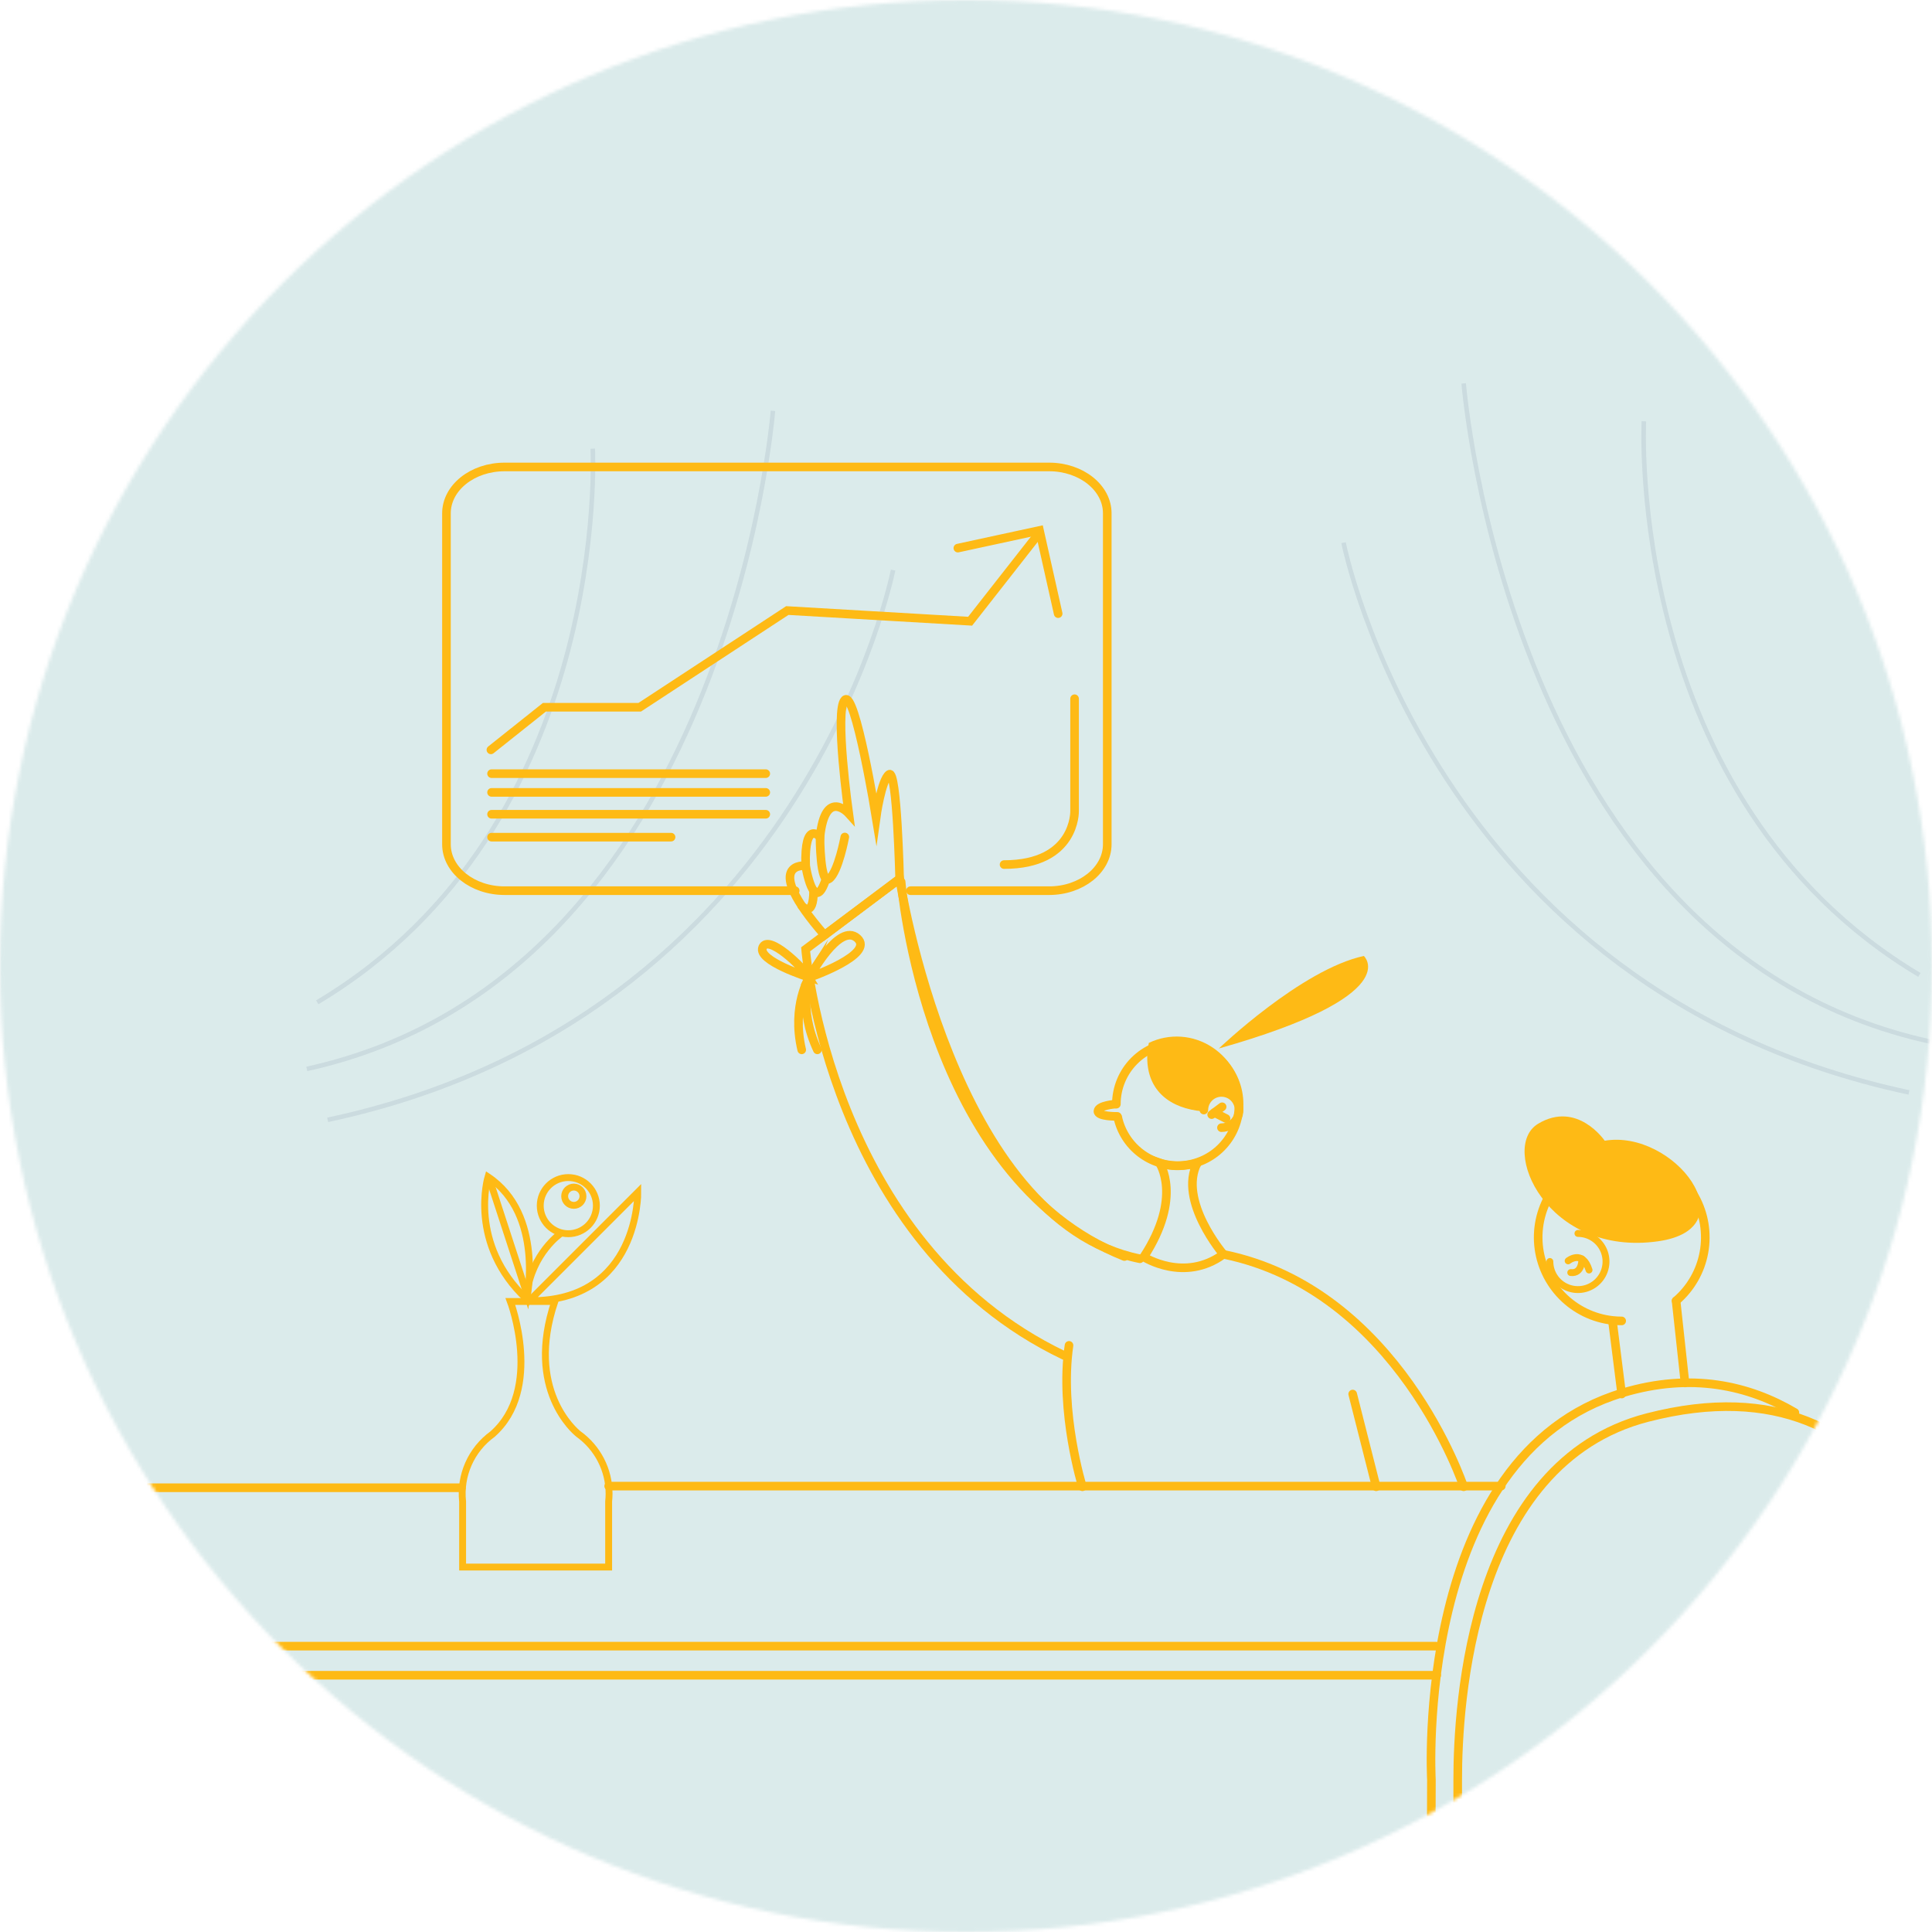 <svg width="561" height="561" viewBox="0 0 561 561" fill="none" xmlns="http://www.w3.org/2000/svg">
<mask id="mask0_522_4052" style="mask-type:alpha" maskUnits="userSpaceOnUse" x="0" y="0" width="561" height="561">
<circle cx="280.5" cy="280.5" r="280.5" fill="#D9D9D9"/>
</mask>
<g mask="url(#mask0_522_4052)">
<ellipse cx="269" cy="293" rx="326" ry="325" fill="#4B9F9C" fill-opacity="0.2"/>
<path d="M390.132 157.585C390.132 157.585 415.535 287.634 554.304 317.208" stroke="#0E1F4E" stroke-opacity="0.08" stroke-width="1.312" stroke-miterlimit="10"/>
<path d="M425.014 111.328C425.014 111.328 437.905 275.501 560.371 302.421" stroke="#0E1F4E" stroke-opacity="0.08" stroke-width="1.312" stroke-miterlimit="10"/>
<path d="M477.336 122.324C477.336 122.324 471.649 231.899 557.337 283.084" stroke="#0E1F4E" stroke-opacity="0.08" stroke-width="1.312" stroke-miterlimit="10"/>
<path d="M259.325 165.547C259.325 165.547 233.922 295.596 95.152 325.17" stroke="#0E1F4E" stroke-opacity="0.08" stroke-width="1.312" stroke-miterlimit="10"/>
<path d="M224.443 119.291C224.443 119.291 211.551 283.463 89.085 310.383" stroke="#0E1F4E" stroke-opacity="0.08" stroke-width="1.312" stroke-miterlimit="10"/>
<path d="M172.119 130.286C172.119 130.286 177.806 239.861 92.118 291.046" stroke="#0E1F4E" stroke-opacity="0.08" stroke-width="1.312" stroke-miterlimit="10"/>
<path d="M324.16 320.62C324.16 315.894 326.037 311.361 329.379 308.019C332.721 304.678 337.254 302.8 341.98 302.8C346.706 302.8 351.239 304.678 354.581 308.019C357.922 311.361 359.8 315.894 359.8 320.62C359.8 321.317 359.759 322.013 359.679 322.706C359.189 326.898 357.227 330.781 354.141 333.662C351.056 336.544 347.048 338.236 342.832 338.438C338.615 338.64 334.464 337.339 331.117 334.766C327.771 332.193 325.446 328.516 324.558 324.389" stroke="#FEBA15" stroke-width="2.5" stroke-miterlimit="10" stroke-linecap="round"/>
<path d="M323.859 320.601C323.859 320.601 318.93 320.98 318.809 322.626C318.688 324.271 324.428 324.165 324.428 324.165" stroke="#FEBA15" stroke-width="2.5" stroke-miterlimit="10" stroke-linecap="round"/>
<path d="M360.856 320.756C360.856 321.539 360.415 322.309 360.327 323.071C360.085 323.227 360.232 323.374 359.974 323.518C360.021 323.231 360.043 322.94 360.042 322.649C360.042 321.143 359.462 319.699 358.429 318.634C357.397 317.569 355.996 316.971 354.536 316.971C353.076 316.971 351.676 317.569 350.644 318.634C349.611 319.699 349.031 321.143 349.031 322.649C349.031 323.309 349.007 322.108 349.21 322.698C339.916 321.879 333.124 316.881 333.124 307.085C333.122 305.652 333.281 304.224 333.596 302.828C336.518 301.428 339.734 300.809 342.949 301.029C346.164 301.249 349.273 302.301 351.989 304.087C354.706 305.874 356.942 308.338 358.492 311.251C360.041 314.164 360.854 317.433 360.856 320.756Z" fill="#FEBA15"/>
<path d="M349.562 322.326C349.562 321.314 349.863 320.324 350.425 319.482C350.988 318.641 351.787 317.985 352.722 317.597C353.658 317.21 354.687 317.108 355.68 317.306C356.673 317.503 357.585 317.991 358.3 318.707C359.016 319.423 359.504 320.335 359.701 321.327C359.899 322.32 359.797 323.35 359.41 324.285C359.023 325.22 358.366 326.02 357.525 326.582C356.683 327.144 355.693 327.445 354.681 327.445" stroke="#FEBA15" stroke-width="2.5" stroke-miterlimit="10" stroke-linecap="round"/>
<path d="M353.922 304.452C353.922 304.452 377.955 281.454 396.026 277.586C396.026 277.586 408.503 289.013 353.922 304.452Z" fill="#FEBA15"/>
<path d="M336.671 337.682C336.671 337.682 343.496 347.54 332.122 364.981C332.122 364.981 343.875 372.564 355.25 364.222C355.25 364.222 341.98 348.677 347.667 337.682C347.667 337.682 341.98 339.578 336.671 337.682Z" stroke="#FEBA15" stroke-width="2.5" stroke-miterlimit="10" stroke-linecap="round"/>
<path d="M355.25 364.222C406.079 374.554 425.013 431.711 425.013 431.711" stroke="#FEBA15" stroke-width="2.5" stroke-miterlimit="10" stroke-linecap="round"/>
<path d="M314.302 431.711C314.302 431.711 307.583 409.997 310.412 390.66" stroke="#FEBA15" stroke-width="2.5" stroke-miterlimit="10" stroke-linecap="round"/>
<path d="M392.786 404.792L399.61 431.711" stroke="#FEBA15" stroke-width="2.5" stroke-miterlimit="10" stroke-linecap="round"/>
<path d="M351.837 323.653L354.87 321.378" stroke="#FEBA15" stroke-width="2.5" stroke-miterlimit="10" stroke-linecap="round"/>
<path d="M352.623 323.062L356.008 324.79" stroke="#FEBA15" stroke-width="2.5" stroke-miterlimit="10" stroke-linecap="round"/>
<path d="M230.907 258.629H146.527C137.199 258.629 129.639 252.6 129.639 245.165V149.054C129.639 141.619 137.199 135.59 146.527 135.59H304.633C313.96 135.59 321.52 141.619 321.52 149.054V245.165C321.505 252.6 313.945 258.629 304.633 258.629H264.371" stroke="#FEBA15" stroke-width="2.5" stroke-miterlimit="10" stroke-linecap="round"/>
<path d="M142.546 217.737L158.091 205.358H185.769L228.613 177.286L281.695 180.383L301.79 154.741" stroke="#FEBA15" stroke-width="2.5" stroke-miterlimit="10" stroke-linecap="round"/>
<path d="M278.135 159.154L301.843 154.021L307.261 178.184" stroke="#FEBA15" stroke-width="2.5" stroke-miterlimit="10" stroke-linecap="round"/>
<path d="M142.735 224.649H222.357" stroke="#FEBA15" stroke-width="2.5" stroke-miterlimit="10" stroke-linecap="round"/>
<path d="M142.735 230.09H222.357" stroke="#FEBA15" stroke-width="2.5" stroke-miterlimit="10" stroke-linecap="round"/>
<path d="M142.735 236.437H222.357" stroke="#FEBA15" stroke-width="2.5" stroke-miterlimit="10" stroke-linecap="round"/>
<path d="M142.735 243.087H194.857" stroke="#FEBA15" stroke-width="2.5" stroke-miterlimit="10" stroke-linecap="round"/>
<path d="M470.892 383.559C470.005 383.559 469.119 383.511 468.238 383.415C462.692 382.801 457.527 380.295 453.613 376.318C449.699 372.341 447.275 367.137 446.75 361.583C446.224 356.028 447.629 350.462 450.727 345.821C453.825 341.181 458.428 337.75 463.76 336.107C469.093 334.464 474.828 334.708 480.001 336.799C485.174 338.89 489.468 342.7 492.161 347.587C494.853 352.474 495.779 358.14 494.783 363.63C493.787 369.119 490.929 374.098 486.691 377.728" stroke="#FEBA15" stroke-width="2.5" stroke-miterlimit="10" stroke-linecap="round"/>
<path d="M465.963 331.236C465.963 331.236 458 319.483 446.626 326.307C435.251 333.132 449.052 365.068 481.508 360.431C508.048 356.639 486.058 327.824 465.963 331.236Z" fill="#FEBA15"/>
<path d="M458.189 358.156C459.802 358.156 461.378 358.634 462.718 359.53C464.059 360.426 465.104 361.699 465.721 363.188C466.338 364.678 466.499 366.317 466.184 367.898C465.87 369.479 465.094 370.932 463.954 372.072C462.813 373.212 461.361 373.988 459.78 374.303C458.198 374.617 456.559 374.456 455.07 373.839C453.58 373.222 452.307 372.177 451.411 370.837C450.516 369.496 450.038 367.92 450.038 366.308" stroke="#FEBA15" stroke-width="2" stroke-miterlimit="10" stroke-linecap="round"/>
<path d="M455.346 366.119C455.346 366.119 459.516 362.706 461.412 368.773" stroke="#FEBA15" stroke-width="2" stroke-miterlimit="10" stroke-linecap="round"/>
<path d="M459.327 365.55C459.327 365.55 459.516 369.898 456.104 369.519" stroke="#FEBA15" stroke-width="2" stroke-miterlimit="10" stroke-linecap="round"/>
<path d="M489.28 401.569L486.687 377.717" stroke="#FEBA15" stroke-width="2.5" stroke-miterlimit="10" stroke-linecap="round"/>
<path d="M468.215 383.559L470.892 404.791" stroke="#FEBA15" stroke-width="2.5" stroke-miterlimit="10" stroke-linecap="round"/>
<path d="M521.183 410.164C507.812 402.29 491.131 398.443 471.119 404.462C410.324 422.748 415.644 516.788 415.644 516.788L415.454 580.041" stroke="#FEBA15" stroke-width="2.5" stroke-miterlimit="10" stroke-linecap="round"/>
<path d="M553.248 436.271C539.134 415.747 516.075 401.905 478.39 411.62C427.205 424.81 423.242 494.836 423.279 516.953L423.253 580.041" stroke="#FEBA15" stroke-width="2.5" stroke-miterlimit="10" stroke-linecap="round"/>
<path d="M312.027 202.893V235.553C312.027 235.553 312.406 251.046 291.553 251.046" stroke="#FEBA15" stroke-width="2.5" stroke-miterlimit="10" stroke-linecap="round"/>
<path d="M176.859 433.702C176.86 434.473 176.818 435.244 176.734 436.011V455.029H134.33V436.011C133.924 432.277 134.51 428.502 136.031 425.067C137.552 421.632 139.952 418.66 142.99 416.451C157.83 403.412 148.199 377.914 148.199 377.914H161.09C152.487 403.491 166.933 415.571 167.991 416.416L168.021 416.439C170.756 418.411 172.983 421.005 174.52 424.006C176.057 427.007 176.858 430.33 176.859 433.702V433.702Z" stroke="#FEBA15" stroke-width="2" stroke-miterlimit="10" stroke-linecap="round"/>
<path d="M141.704 341.717C141.704 341.717 135.827 361.187 152.967 377.249C152.967 377.249 158.11 352.669 141.704 341.717Z" stroke="#FEBA15" stroke-width="2" stroke-miterlimit="10" stroke-linecap="round"/>
<path d="M153.73 377.682L185.2 346.213C185.2 346.213 185.579 378.061 153.73 377.682Z" stroke="#FEBA15" stroke-width="2" stroke-miterlimit="10" stroke-linecap="round"/>
<path d="M165.024 358.237C169.526 358.237 173.176 354.588 173.176 350.086C173.176 345.584 169.526 341.934 165.024 341.934C160.522 341.934 156.872 345.584 156.872 350.086C156.872 354.588 160.522 358.237 165.024 358.237Z" stroke="#FEBA15" stroke-width="2" stroke-miterlimit="10" stroke-linecap="round"/>
<path d="M166.621 350.004C168.087 350.004 169.275 348.816 169.275 347.35C169.275 345.885 168.087 344.696 166.621 344.696C165.156 344.696 163.967 345.885 163.967 347.35C163.967 348.816 165.156 350.004 166.621 350.004Z" stroke="#FEBA15" stroke-width="2" stroke-miterlimit="10" stroke-linecap="round"/>
<path d="M162.724 358.237C162.724 358.237 154.489 363.924 152.972 375.678L142.464 343.45" stroke="#FEBA15" stroke-width="2" stroke-miterlimit="10" stroke-linecap="round"/>
<path d="M176.746 431.522H435.926" stroke="#FEBA15" stroke-width="2.5" stroke-miterlimit="10" stroke-linecap="round"/>
<path d="M417 478H31V432H134" stroke="#FEBA15" stroke-width="2.5" stroke-miterlimit="10" stroke-linecap="round"/>
<path d="M82 486.445L417.187 486.445" stroke="#FEBA15" stroke-width="2.5" stroke-miterlimit="10" stroke-linecap="round"/>
<path d="M88 485.431V580H553V435" stroke="#FEBA15" stroke-width="2.5"/>
<path d="M330.995 365.509C276.397 354.514 261.231 255.176 261.231 255.176L233.932 275.65C233.932 275.65 240.711 361.005 308.981 393.589" stroke="#FEBA15" stroke-width="2.5" stroke-miterlimit="10" stroke-linecap="round"/>
<path d="M261.231 255.176C261.231 255.176 260.473 223.327 258.198 224.844C255.923 226.36 254.406 237.356 254.406 237.356C254.406 237.356 248.34 200.199 245.307 203.232C242.273 206.265 246.444 236.218 246.444 236.218C246.444 236.218 239.619 228.635 238.103 243.043C238.103 243.043 233.553 237.735 233.932 251.384C233.932 251.384 220.662 249.97 239.426 271.532L261.231 255.176Z" stroke="#FEBA15" stroke-width="2.5" stroke-miterlimit="10" stroke-linecap="round"/>
<path d="M238.103 243.043C238.103 243.043 238.103 257.071 240.757 255.176C243.411 253.28 245.307 243.043 245.307 243.043" stroke="#FEBA15" stroke-width="2.5" stroke-miterlimit="10" stroke-linecap="round"/>
<path d="M233.932 251.384C233.932 251.384 236.302 266.171 239.854 255.176" stroke="#FEBA15" stroke-width="2.5" stroke-miterlimit="10" stroke-linecap="round"/>
<path d="M232.825 263.051C232.825 263.051 236.238 266.91 236.238 258.577" stroke="#FEBA15" stroke-width="2.5" stroke-miterlimit="10" stroke-linecap="round"/>
<path d="M235.058 283.802C235.058 283.802 243.6 267.714 248.931 272.427C254.262 277.14 235.058 283.802 235.058 283.802Z" stroke="#FEBA15" stroke-width="2.5" stroke-miterlimit="10" stroke-linecap="round"/>
<path d="M234.824 283.741C234.824 283.741 219.824 279.009 221.451 275.096C223.078 271.183 233.102 280.821 234.824 283.741Z" stroke="#FEBA15" stroke-width="2.5" stroke-miterlimit="10" stroke-linecap="round"/>
<path d="M232.795 304.845C229.761 291.954 235.069 283.612 235.069 283.612C235.069 283.612 231.657 292.712 237.344 304.845" stroke="#FEBA15" stroke-width="2.5" stroke-miterlimit="10" stroke-linecap="round"/>
<path d="M261.664 256.042C261.664 256.042 268.489 341.731 326.499 364.859" stroke="#FEBA15" stroke-width="2.5" stroke-miterlimit="10" stroke-linecap="round"/>
</g>
</svg>
